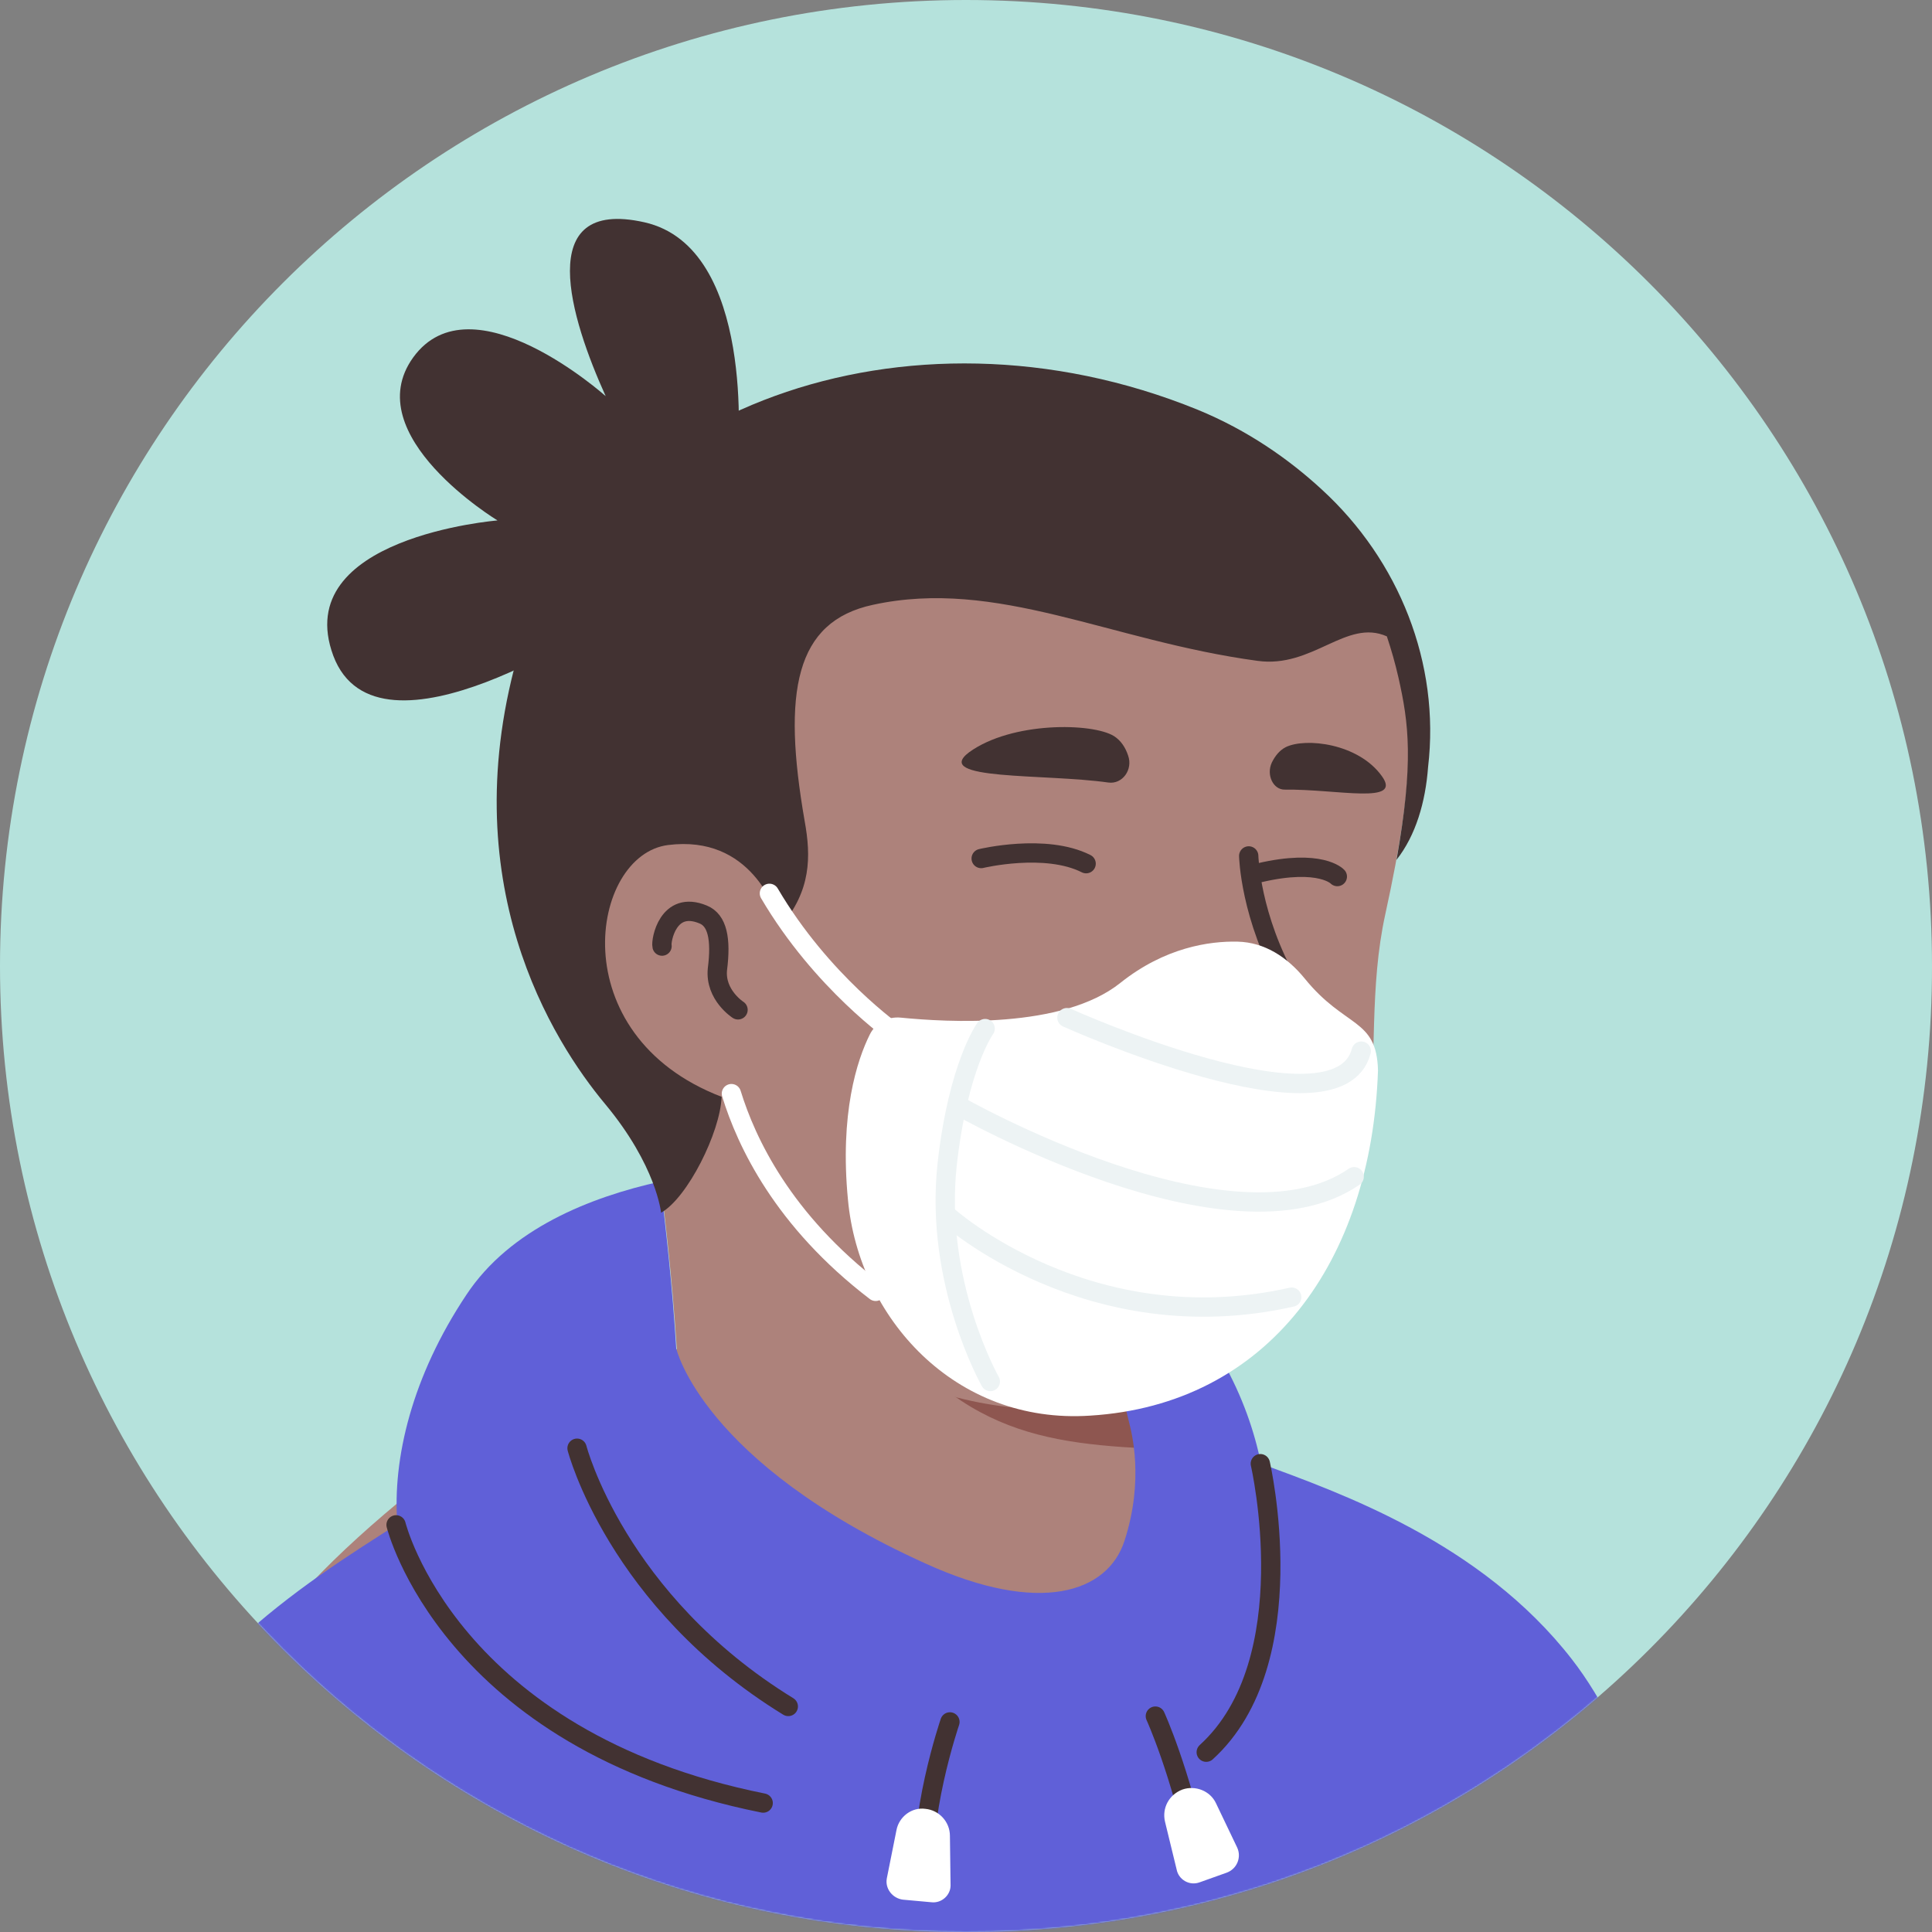 <svg width="1300" height="1300" viewBox="0 0 1300 1300" fill="none" xmlns="http://www.w3.org/2000/svg">
<rect x="0" y="0" width="1300" height="1300" fill="#808080" stroke="none"/>
<path d="M650 1300C290.71 1300 0 1008.86 0 650C0 290.71 291.141 0 650 0C1009.29 0 1300 291.141 1300 650C1300.43 1009.29 1009.29 1300 650 1300Z" fill="#B5E2DC"/>
<mask id="mask0_26_635" style="mask-type:alpha" maskUnits="userSpaceOnUse" x="0" y="0" width="1301" height="1300">
<path d="M650 1300C290.71 1300 0 1008.86 0 650C0 290.71 291.141 0 650 0C1009.29 0 1300 291.141 1300 650C1300.43 1009.29 1009.29 1300 650 1300Z" fill="#F7C0B5"/>
</mask>
<g mask="url(#mask0_26_635)">
<path d="M1014.87 1197.33C1011.83 1199.5 1008.37 1201.66 1005.33 1203.83C1001.87 1206 998.832 1208.16 995.366 1209.9C992.332 1211.63 989.732 1213.36 986.699 1215.1C986.266 1215.53 985.832 1215.53 985.399 1215.96C975.432 1222.03 965.032 1227.66 954.632 1232.86C951.599 1234.6 948.132 1236.33 945.099 1237.63C945.099 1237.63 944.666 1238.06 944.232 1238.06C940.766 1239.8 937.299 1241.53 933.832 1243.26C926.899 1246.73 919.532 1249.76 912.599 1252.8C909.132 1254.53 905.232 1255.83 901.766 1257.13C898.299 1258.43 894.399 1260.16 890.932 1261.46C887.466 1262.76 883.566 1264.5 880.099 1265.8C880.099 1265.8 880.099 1265.8 879.666 1265.8C876.199 1267.1 872.299 1268.4 868.832 1269.7C861.032 1272.3 852.799 1274.9 844.999 1277.5C842.399 1278.36 839.366 1279.23 836.766 1280.1C828.532 1282.7 820.299 1284.86 812.066 1286.6C809.032 1287.46 805.999 1287.9 802.532 1288.76C794.732 1290.5 786.499 1292.23 778.699 1293.96C776.966 1294.4 775.666 1294.4 773.932 1294.83C771.332 1295.26 768.299 1295.7 765.699 1296.13C761.799 1296.56 758.332 1297.43 754.432 1297.86C752.699 1298.3 750.966 1298.3 749.232 1298.73C747.066 1299.16 744.466 1299.6 741.866 1299.6C734.932 1300.46 727.566 1301.33 720.632 1302.2C718.466 1302.63 715.866 1302.63 713.699 1303.06H713.266C710.232 1303.5 707.199 1303.5 704.166 1303.93C701.132 1304.36 698.099 1304.36 695.066 1304.36C693.332 1304.36 691.166 1304.8 689.432 1304.8C685.966 1304.8 682.932 1305.23 679.899 1305.23C675.566 1305.23 671.666 1305.66 667.332 1305.66C662.999 1305.66 659.099 1305.66 654.766 1305.66C651.732 1305.66 648.699 1305.66 645.666 1305.66C463.232 1303.06 298.566 1225.5 181.566 1102.43C181.566 1102.43 181.566 1102 181.132 1102C194.566 1075.56 244.399 1027.9 296.399 988.465C362.266 938.632 455.432 907.865 455.432 907.865C455.432 907.865 516.532 897.898 743.166 945.132C916.066 981.532 989.732 1129.3 1014.87 1197.33Z" fill="#AD827B"/>
<path d="M791.266 1065.16C782.166 1109.8 723.233 1136.23 623.999 1096.36C502.233 1046.96 455.433 907.865 455.433 907.865C448.933 808.198 433.766 722.832 433.766 722.832C574.599 710.698 740.999 875.365 740.999 875.365L760.066 956.832C761.799 963.765 765.266 969.832 770.466 974.165C779.566 989.765 797.333 1036.56 791.266 1065.16Z" fill="#AD827B"/>
<path d="M770.466 974.599C687.699 970.265 626.599 958.132 561.166 840.699C616.632 889.665 682.066 908.299 750.966 916.965L760.066 956.832C761.799 964.199 765.266 970.265 770.466 974.599Z" fill="#8E5650"/>
<path d="M941.632 452.432C949.432 488.832 953.332 518.298 932.099 615.365C910.866 712.432 951.599 809.498 849.332 898.332C780.432 958.132 659.966 969.398 563.766 903.965C531.266 881.865 501.366 851.098 477.099 810.798C458.032 779.165 435.932 749.265 411.232 721.965C376.999 684.698 335.832 609.732 356.199 477.132C389.132 261.332 602.766 236.632 728.866 260.465C854.966 284.298 920.399 356.232 941.632 452.432Z" fill="#AD827B"/>
<path d="M526.932 621.865C526.932 621.865 513.499 556.865 450.232 564.665C395.632 571.598 376.566 702.465 500.499 738.865" fill="#AD827B"/>
<path d="M496.6 679.498C496.6 679.498 481 669.532 482.733 652.198C485.333 631.832 482.733 619.265 473.2 615.365C449.366 605.398 444.6 633.132 445.466 636.598" stroke="#423232" stroke-width="13" stroke-miterlimit="10" stroke-linecap="round" stroke-linejoin="round"/>
<path d="M827.232 721.532C827.232 721.532 843.699 722.398 859.299 703.765C867.965 693.365 875.332 680.365 870.565 676.465C865.799 672.132 787.365 684.265 782.165 694.665C776.965 705.065 807.299 721.532 827.232 721.532Z" fill="#8E605C"/>
<path d="M840.233 575.932C840.233 575.932 841.099 617.098 867.533 663.032C879.233 683.398 861.466 716.765 822.899 722.398" stroke="#423232" stroke-width="13" stroke-miterlimit="10" stroke-linecap="round" stroke-linejoin="round"/>
<path d="M1057.78 1116.61C996.25 1037.31 900.917 1004.37 848.483 984.873C844.15 963.206 835.917 939.373 822.917 916.406C802.983 928.54 780.017 937.64 756.184 942.406L759.65 956.706C761.383 963.64 770.05 995.706 756.617 1036.87C745.35 1071.54 699.85 1087.14 622.717 1052.04C472.35 984.006 455.017 907.306 455.017 907.306C452.417 865.706 448.084 826.706 444.184 795.073C397.384 805.473 343.217 826.706 313.75 871.34C277.35 925.94 263.917 981.406 267.384 1025.61C204.117 1065.91 106.184 1127.01 74.117 1236.21C32.517 1378.34 39.45 1465.44 39.45 1465.44H1159.18C1157.88 1465.87 1141.42 1224.51 1057.78 1116.61Z" fill="#6060D8"/>
<path d="M388.283 974.473C388.283 974.473 414.716 1077.17 530.416 1148.24" stroke="#423232" stroke-width="13" stroke-miterlimit="10" stroke-linecap="round" stroke-linejoin="round"/>
<path d="M848.05 984.873C848.05 984.873 878.817 1117.91 811.65 1179.01" stroke="#423232" stroke-width="13" stroke-miterlimit="10" stroke-linecap="round" stroke-linejoin="round"/>
<path d="M639.183 1158.64C639.183 1158.64 616.65 1224.51 622.717 1270.01" stroke="#423232" stroke-width="13" stroke-miterlimit="10" stroke-linecap="round" stroke-linejoin="round"/>
<path d="M777.417 1154.74C777.417 1154.74 794.318 1191.57 806.451 1250.07" stroke="#423232" stroke-width="13" stroke-miterlimit="10" stroke-linecap="round" stroke-linejoin="round"/>
<path d="M266.517 1026.04C266.517 1026.04 302.05 1170.77 513.517 1213.24" stroke="#423232" stroke-width="13" stroke-miterlimit="10" stroke-linecap="round" stroke-linejoin="round"/>
<path d="M626.617 1279.97L607.55 1278.24C600.617 1277.37 595.417 1270.87 596.717 1263.94L603.217 1231.44C604.95 1222.34 613.617 1215.84 622.717 1217.14C631.817 1218.01 639.183 1225.81 639.183 1235.34L639.617 1268.71C639.617 1275.21 633.55 1280.84 626.617 1279.97Z" fill="white"/>
<path d="M825.517 1260.04L807.317 1266.54C800.384 1269.14 793.017 1264.81 791.717 1257.87L783.917 1225.81C781.75 1216.71 786.517 1207.61 795.617 1204.14C804.284 1201.11 814.25 1205.01 818.15 1213.24L832.45 1243.14C835.484 1249.64 832.45 1257.44 825.517 1260.04Z" fill="white"/>
<path d="M1016.62 1250.07C1016.62 1250.07 1040.88 1386.14 1031.35 1465.87" stroke="#544D4D" stroke-width="13" stroke-miterlimit="10" stroke-linecap="round" stroke-linejoin="round"/>
<path d="M745.802 526.549C755.216 527.849 762.491 517.882 759.068 508.349C757.356 503.149 754.36 498.382 749.653 495.349C735.104 486.249 680.759 485.382 652.088 506.182C626.841 525.249 703.01 520.482 745.802 526.549Z" fill="#423232"/>
<path d="M864.333 531.316C856.631 531.316 851.924 521.349 855.775 513.116C857.915 508.782 860.91 504.882 865.189 502.716C878.455 496.216 913.972 500.116 929.805 522.216C943.926 541.716 899.851 530.882 864.333 531.316Z" fill="#423232"/>
<path d="M730.824 581.149C703.437 567.282 660.218 577.682 660.218 577.682" stroke="#423232" stroke-width="13" stroke-miterlimit="10" stroke-linecap="round" stroke-linejoin="round"/>
<path d="M899.854 589.816C899.854 589.816 888.728 577.683 847.648 587.216" stroke="#423232" stroke-width="13" stroke-miterlimit="10" stroke-linecap="round" stroke-linejoin="round"/>
<path d="M809.297 750.856C809.297 750.856 820.564 744.789 826.631 755.189C832.697 765.589 817.964 777.289 817.964 777.289C817.964 777.289 834.431 789.423 823.164 804.589C814.064 816.723 800.198 815.856 800.198 815.856" stroke="#423232" stroke-width="13" stroke-miterlimit="10" stroke-linecap="round" stroke-linejoin="round"/>
<path d="M939.689 578.56C951.389 512.694 947.922 486.694 940.989 455.927C938.822 446.394 936.222 437.294 933.189 428.194C905.889 416.06 883.355 449.86 846.089 444.66C746.855 431.227 671.022 388.76 587.389 406.96C534.955 418.227 526.289 465.46 541.455 552.56C545.789 576.394 545.789 599.36 525.422 623.194C521.955 611.06 505.055 561.66 449.589 568.594C397.155 575.094 377.222 696.427 485.555 738.027C484.689 761.86 462.589 806.06 444.822 816.027C444.822 816.027 441.789 784.394 407.122 742.794C372.455 701.194 303.122 593.294 349.922 435.56C396.722 277.827 608.622 195.494 805.789 275.66C839.589 289.527 867.322 309.027 889.422 329.394C941.422 377.06 969.155 446.394 960.922 516.16C959.189 539.56 952.689 562.094 939.689 578.56Z" fill="#423232"/>
<path d="M496.388 305.56C496.388 305.56 508.955 166.46 433.555 149.56C358.155 132.66 384.155 214.993 407.555 266.56C407.555 266.56 317.422 185.96 277.988 240.56C240.288 292.993 334.755 350.193 334.755 350.193C334.755 350.193 194.788 361.46 224.255 441.193C254.155 520.927 407.555 416.927 407.555 416.927C407.555 416.927 495.955 335.46 496.388 305.56Z" fill="#423232"/>
<path d="M877.818 658.314C866.118 644.014 850.951 634.047 832.751 633.614C813.685 633.181 783.785 637.514 753.885 661.347C714.885 692.547 636.885 687.781 606.118 684.747C597.451 683.881 589.218 688.214 585.318 696.014C576.651 713.347 564.951 749.314 570.585 807.381C577.951 886.681 642.518 958.614 733.518 952.547C853.118 945.181 922.885 848.981 927.218 720.281C926.351 684.747 905.118 692.114 877.818 658.314Z" fill="white"/>
<path d="M717.919 684.748C717.919 684.748 900.352 767.081 915.952 707.281" stroke="#EDF3F4" stroke-width="13" stroke-miterlimit="10" stroke-linecap="round" stroke-linejoin="round"/>
<path d="M644.252 743.682C644.252 743.682 828.419 848.982 911.185 791.782" stroke="#EDF3F4" stroke-width="13" stroke-miterlimit="10" stroke-linecap="round" stroke-linejoin="round"/>
<path d="M637.752 818.215C637.752 818.215 732.652 903.581 869.152 872.815" stroke="#EDF3F4" stroke-width="13" stroke-miterlimit="10" stroke-linecap="round" stroke-linejoin="round"/>
<path d="M662.885 692.114C662.885 692.114 644.685 717.247 637.319 783.547C628.652 863.281 666.352 929.581 666.352 929.581" stroke="#EDF3F4" stroke-width="13" stroke-miterlimit="10" stroke-linecap="round" stroke-linejoin="round"/>
<path d="M602.651 695.581C602.651 695.581 552.818 660.914 517.718 601.114" stroke="white" stroke-width="13" stroke-miterlimit="10" stroke-linecap="round" stroke-linejoin="round"/>
<path d="M492.152 735.881C502.118 768.381 526.818 821.248 589.218 868.915" stroke="white" stroke-width="13" stroke-miterlimit="10" stroke-linecap="round" stroke-linejoin="round"/>
</g>
</svg>
